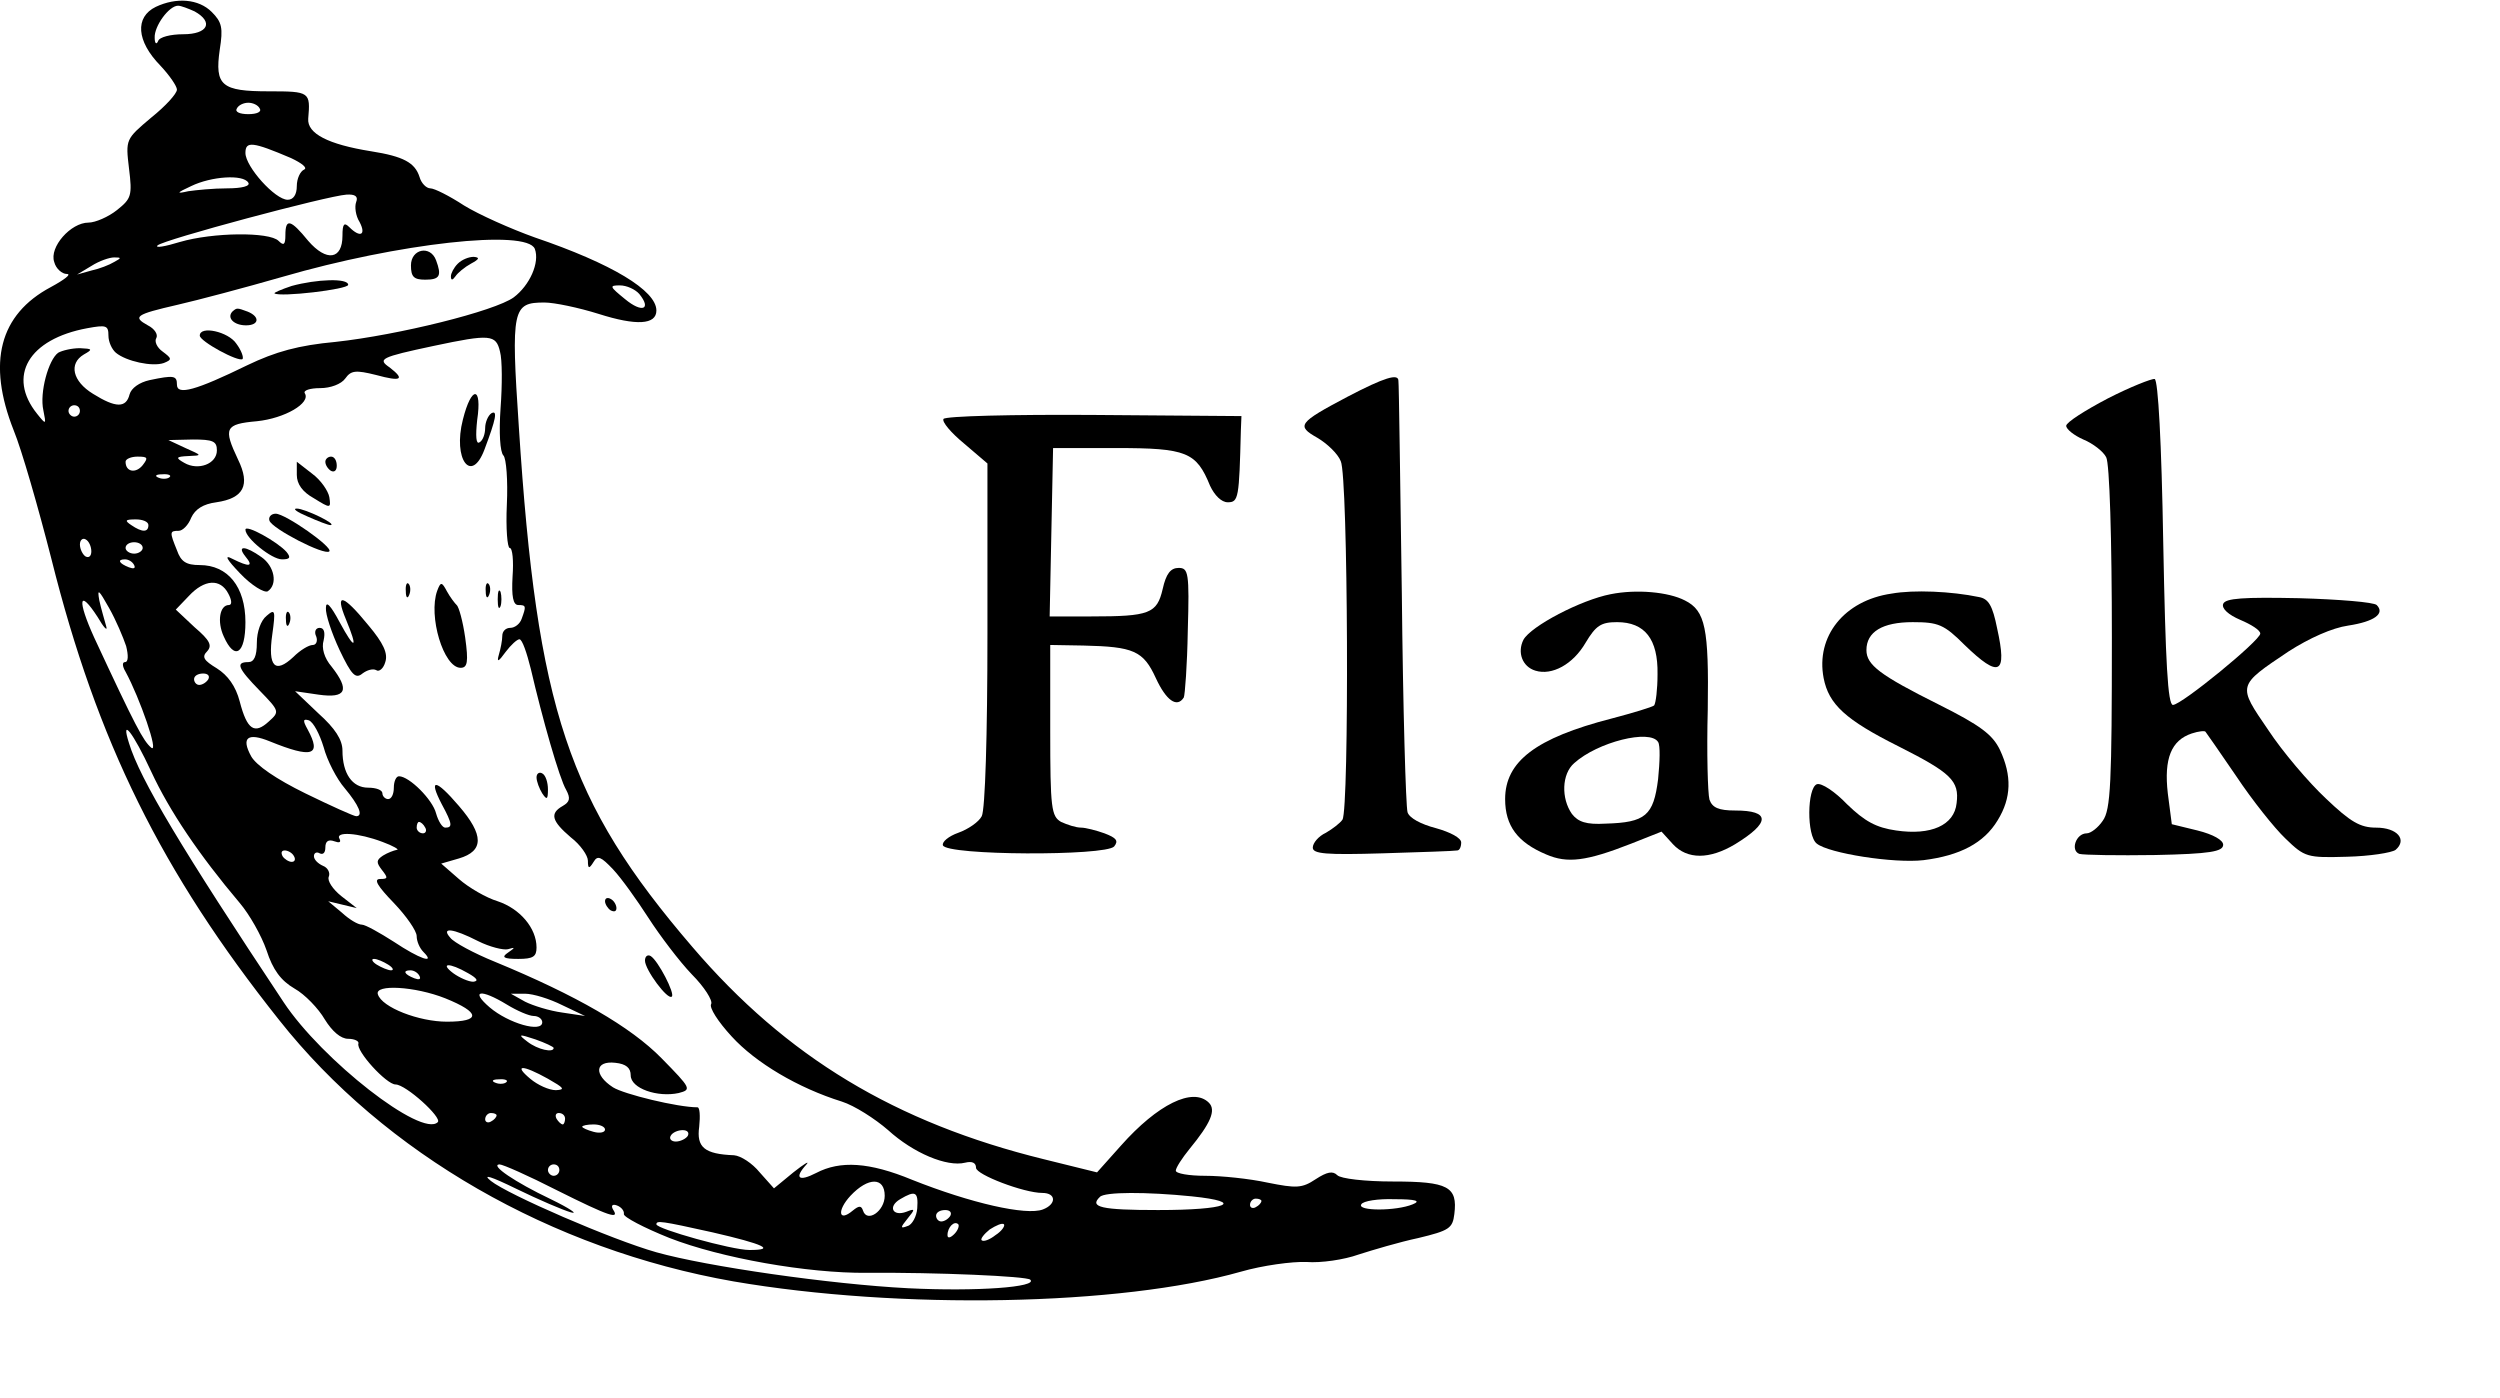 <?xml version="1.0" standalone="no"?>
<!DOCTYPE svg PUBLIC "-//W3C//DTD SVG 20010904//EN"
 "http://www.w3.org/TR/2001/REC-SVG-20010904/DTD/svg10.dtd">
<svg version="1.0" xmlns="http://www.w3.org/2000/svg"
 width="438pt" height="245pt" viewBox="0 0 438 245"
 preserveAspectRatio="xMidYMid meet">

<g transform="translate(0,245) scale(0.1,-0.1)"
fill="#000000" stroke="none">
<path d="M273 2438 c-37 -18 -34 -60 8 -103 16 -17 29 -36 29 -42 0 -7 -20
-29 -45 -49 -45 -38 -45 -38 -39 -89 6 -48 4 -53 -21 -73 -15 -12 -38 -22 -50
-22 -31 0 -69 -43 -60 -69 3 -12 14 -21 22 -21 9 0 -4 -10 -28 -23 -90 -48
-112 -132 -65 -251 14 -34 43 -135 66 -225 80 -320 193 -549 399 -808 185
-234 477 -402 796 -458 291 -50 678 -43 889 17 38 11 90 18 115 17 25 -2 66 4
91 13 25 8 72 22 105 29 54 13 60 17 63 42 6 48 -11 57 -107 57 -50 0 -92 5
-98 11 -8 8 -18 6 -38 -7 -24 -16 -34 -16 -84 -6 -32 7 -81 12 -109 12 -29 0
-52 4 -52 9 0 5 11 22 24 38 37 45 47 68 34 81 -28 28 -90 -3 -154 -75 l-42
-47 -93 23 c-260 64 -451 179 -616 372 -218 254 -272 416 -304 911 -14 208
-11 218 45 218 17 0 60 -9 95 -20 66 -21 101 -19 101 6 0 35 -78 82 -213 128
-42 15 -98 40 -124 56 -26 17 -52 30 -59 30 -7 0 -16 9 -19 20 -8 25 -28 36
-85 45 -75 12 -112 31 -110 57 4 47 3 48 -69 48 -83 0 -95 10 -86 73 6 38 4
48 -14 66 -23 23 -62 26 -98 9z m68 -8 c34 -19 23 -40 -20 -40 -22 0 -42 -5
-44 -12 -3 -7 -6 -4 -6 6 -1 20 25 56 41 56 5 0 18 -5 29 -10z m114 -170 c4
-6 -5 -10 -20 -10 -15 0 -24 4 -20 10 3 6 12 10 20 10 8 0 17 -4 20 -10z m55
-87 c19 -9 29 -17 23 -20 -7 -3 -13 -16 -13 -29 0 -15 -6 -24 -16 -24 -22 0
-74 58 -74 82 0 21 12 20 80 -9z m-75 -43 c4 -6 -11 -10 -37 -10 -24 0 -54 -3
-68 -5 -22 -5 -21 -3 5 9 35 17 91 21 100 6z m189 -34 c-3 -8 -1 -24 6 -35 12
-23 1 -28 -18 -9 -9 9 -12 6 -12 -15 0 -42 -28 -46 -60 -9 -31 38 -40 40 -40
10 0 -17 -3 -19 -12 -10 -16 16 -115 15 -173 -2 -26 -8 -44 -11 -39 -6 10 10
298 87 331 89 15 1 21 -3 17 -13z m313 -82 c9 -24 -9 -64 -37 -85 -33 -24
-202 -66 -312 -78 -65 -6 -105 -17 -155 -41 -90 -44 -123 -53 -123 -34 0 16
-5 17 -48 8 -18 -4 -32 -14 -35 -25 -6 -24 -24 -24 -64 1 -36 22 -43 53 -16
69 16 9 15 10 -7 11 -14 0 -31 -4 -38 -8 -17 -12 -33 -70 -26 -101 5 -25 5
-26 -11 -6 -53 66 -15 131 88 150 33 6 37 5 37 -13 0 -11 6 -24 13 -30 18 -15
64 -25 84 -18 15 6 14 8 -2 20 -10 7 -15 18 -11 24 3 6 -3 16 -15 22 -27 15
-22 19 52 36 35 8 118 30 184 49 203 59 428 84 442 49z m-737 -23 c-8 -5 -26
-12 -40 -15 l-25 -7 25 15 c14 9 32 15 40 15 13 0 13 -1 0 -8z m920 -56 c22
-27 5 -34 -25 -9 -27 22 -28 24 -9 24 12 0 27 -7 34 -15z m-244 -101 c4 -14 4
-59 1 -99 -3 -43 -1 -77 5 -83 5 -5 8 -44 6 -86 -2 -42 1 -76 5 -76 5 0 7 -23
5 -50 -2 -35 1 -50 10 -50 14 0 14 -2 6 -24 -3 -9 -12 -16 -20 -16 -8 0 -14
-6 -14 -14 0 -8 -3 -23 -6 -33 -4 -14 -1 -13 12 5 9 12 20 22 24 22 5 0 13
-24 20 -52 20 -86 50 -192 62 -212 8 -15 6 -21 -6 -28 -23 -13 -20 -26 14 -55
17 -13 30 -32 30 -41 0 -14 2 -15 10 -2 7 12 13 9 34 -13 15 -16 42 -54 62
-85 20 -31 54 -76 76 -99 22 -22 37 -46 34 -52 -4 -6 12 -31 36 -57 42 -46
116 -90 193 -114 22 -7 58 -30 81 -50 44 -40 103 -65 135 -57 12 3 19 0 19 -9
0 -12 84 -44 116 -44 25 0 25 -20 1 -29 -29 -11 -126 11 -229 52 -75 31 -126
34 -168 12 -31 -16 -39 -9 -17 15 6 7 -4 1 -23 -14 l-34 -28 -25 28 c-13 16
-33 29 -45 30 -52 2 -66 14 -61 50 2 19 1 34 -3 34 -35 0 -129 23 -148 35 -34
22 -32 47 4 43 19 -2 27 -9 27 -22 0 -23 47 -39 84 -31 23 6 22 8 -30 61 -54
55 -149 110 -292 169 -37 15 -72 34 -78 42 -17 19 4 17 49 -6 20 -10 44 -16
52 -14 13 4 13 3 0 -6 -12 -8 -8 -11 18 -11 26 0 32 4 32 20 0 34 -29 68 -68
81 -20 6 -51 24 -68 39 l-31 27 31 9 c44 13 44 41 0 92 -41 48 -54 49 -30 3
19 -35 19 -41 6 -41 -5 0 -12 11 -16 25 -6 24 -47 65 -65 65 -5 0 -9 -9 -9
-20 0 -11 -4 -20 -10 -20 -5 0 -10 5 -10 10 0 6 -11 10 -25 10 -28 0 -45 25
-45 65 0 19 -13 39 -42 65 l-41 39 41 -6 c49 -7 55 8 23 49 -13 15 -18 33 -14
46 3 14 1 22 -7 22 -7 0 -10 -7 -6 -15 3 -8 0 -15 -6 -15 -7 0 -22 -9 -34 -21
-32 -30 -45 -17 -37 39 6 43 5 46 -10 33 -10 -8 -17 -28 -17 -47 0 -24 -5 -34
-15 -34 -23 0 -18 -11 20 -50 35 -36 35 -37 16 -54 -25 -23 -38 -15 -51 35 -7
27 -21 46 -40 58 -23 14 -27 20 -17 30 9 10 5 19 -22 42 l-33 31 23 24 c27 29
55 31 69 4 6 -11 7 -20 1 -20 -16 0 -21 -29 -9 -55 19 -43 38 -31 38 25 0 62
-31 100 -80 100 -24 0 -33 6 -40 26 -13 32 -13 34 3 34 7 0 17 10 22 23 7 15
21 24 44 27 48 7 60 30 38 75 -26 55 -23 62 33 67 49 5 95 32 84 49 -3 5 9 9
27 9 18 0 37 7 44 17 10 14 18 15 54 6 44 -12 51 -8 24 13 -22 15 -17 18 77
38 99 21 109 20 116 -10z m-736 -104 c0 -5 -4 -10 -10 -10 -5 0 -10 5 -10 10
0 6 5 10 10 10 6 0 10 -4 10 -10z m240 -69 c0 -24 -33 -36 -57 -22 -16 9 -15
11 7 12 25 1 24 1 -5 14 l-30 14 43 1 c35 0 42 -3 42 -19z m-130 -26 c-12 -15
-30 -12 -30 6 0 5 10 9 21 9 18 0 19 -2 9 -15z m47 -21 c-3 -3 -12 -4 -19 -1
-8 3 -5 6 6 6 11 1 17 -2 13 -5z m-37 -84 c0 -13 -11 -13 -30 0 -12 8 -11 10
8 10 12 0 22 -4 22 -10z m-100 -46 c0 -8 -4 -12 -10 -9 -5 3 -10 13 -10 21 0
8 5 12 10 9 6 -3 10 -13 10 -21z m90 6 c0 -5 -7 -10 -15 -10 -8 0 -15 5 -15
10 0 6 7 10 15 10 8 0 15 -4 15 -10z m-15 -30 c3 -6 -1 -7 -9 -4 -18 7 -21 14
-7 14 6 0 13 -4 16 -10z m-14 -142 c4 -16 4 -28 -2 -28 -5 0 -5 -7 1 -17 25
-46 59 -144 45 -133 -14 12 -27 36 -100 193 -30 66 -27 87 6 36 11 -19 18 -26
15 -16 -3 11 -9 31 -12 45 -4 22 -1 19 17 -13 12 -21 25 -52 30 -67z m144 -58
c-3 -5 -10 -10 -16 -10 -5 0 -9 5 -9 10 0 6 7 10 16 10 8 0 12 -4 9 -10z m202
-119 c6 -23 23 -56 37 -72 25 -30 33 -49 20 -49 -4 0 -44 18 -89 40 -51 25
-86 49 -95 65 -18 33 -6 42 33 26 74 -30 91 -25 66 21 -9 16 -8 19 2 16 8 -3
19 -24 26 -47z m-302 -43 c32 -69 84 -146 155 -230 17 -20 38 -57 47 -83 11
-34 25 -53 49 -67 18 -10 42 -35 53 -54 13 -21 28 -34 41 -34 11 0 19 -4 18
-8 -5 -13 49 -72 65 -72 18 0 82 -58 74 -66 -28 -28 -203 109 -270 210 -178
268 -252 391 -271 454 -15 47 7 19 39 -50z m480 -98 c3 -5 1 -10 -4 -10 -6 0
-11 5 -11 10 0 6 2 10 4 10 3 0 8 -4 11 -10z m-75 -25 c19 -7 31 -14 25 -14
-5 -1 -16 -5 -24 -10 -12 -8 -12 -12 -2 -25 11 -14 11 -16 -3 -16 -12 0 -5
-12 24 -42 22 -23 40 -49 40 -58 0 -9 5 -21 12 -28 22 -22 -7 -12 -52 18 -25
16 -50 30 -56 30 -7 0 -22 9 -35 21 l-24 20 25 -6 25 -6 -27 21 c-15 12 -25
27 -22 34 3 7 -2 16 -10 19 -9 4 -16 11 -16 17 0 6 5 8 10 5 6 -3 10 1 10 10
0 11 5 15 16 11 8 -3 12 -2 9 4 -9 14 33 11 75 -5z m-155 -25 c3 -5 2 -10 -4
-10 -5 0 -13 5 -16 10 -3 6 -2 10 4 10 5 0 13 -4 16 -10z m165 -190 c8 -5 11
-10 5 -10 -5 0 -17 5 -25 10 -8 5 -10 10 -5 10 6 0 17 -5 25 -10z m140 -15
c16 -9 19 -14 9 -15 -8 0 -24 7 -35 15 -24 18 -7 19 26 0z m-85 -5 c3 -6 -1
-7 -9 -4 -18 7 -21 14 -7 14 6 0 13 -4 16 -10z m45 -39 c62 -25 63 -41 3 -41
-49 0 -114 25 -121 48 -6 18 65 14 118 -7z m108 -11 c18 -11 39 -20 47 -20 8
0 15 -5 15 -11 0 -19 -59 -2 -92 26 -35 30 -16 33 30 5z m97 -1 l40 -19 -40 6
c-22 3 -51 12 -65 19 l-25 14 25 0 c14 0 43 -9 65 -20z m-15 -75 c0 -9 -28 -3
-46 11 -17 13 -16 14 14 4 17 -6 32 -13 32 -15z m-10 -54 c28 -16 31 -19 14
-20 -12 0 -32 9 -45 20 -30 25 -14 25 31 0z m-73 -6 c-3 -3 -12 -4 -19 -1 -8
3 -5 6 6 6 11 1 17 -2 13 -5z m-17 -58 c0 -3 -4 -8 -10 -11 -5 -3 -10 -1 -10
4 0 6 5 11 10 11 6 0 10 -2 10 -4z m120 -6 c0 -5 -2 -10 -4 -10 -3 0 -8 5 -11
10 -3 6 -1 10 4 10 6 0 11 -4 11 -10z m70 -19 c0 -5 -9 -7 -20 -4 -11 3 -20 7
-20 9 0 2 9 4 20 4 11 0 20 -4 20 -9z m145 -11 c-3 -5 -13 -10 -21 -10 -8 0
-12 5 -9 10 3 6 13 10 21 10 8 0 12 -4 9 -10z m-230 -95 c94 -47 111 -52 99
-34 -4 7 -1 10 7 7 8 -3 13 -10 12 -15 -1 -5 35 -24 80 -42 90 -35 241 -62
346 -61 122 1 280 -6 286 -12 14 -13 -93 -21 -214 -15 -136 7 -352 38 -441 63
-78 22 -260 101 -290 125 -16 13 0 8 45 -14 39 -19 81 -37 95 -41 14 -4 -2 7
-35 23 -63 30 -107 60 -90 61 6 0 51 -20 100 -45z m5 35 c0 -5 -4 -10 -10 -10
-5 0 -10 5 -10 10 0 6 5 10 10 10 6 0 10 -4 10 -10z m570 -45 c0 -27 -31 -48
-38 -26 -3 9 -7 9 -18 0 -25 -21 -28 0 -4 26 31 33 60 33 60 0z m57 -22 c-1
-14 -9 -29 -17 -31 -13 -5 -13 -3 0 13 14 17 13 18 -2 12 -24 -9 -33 9 -11 22
27 16 32 13 30 -16z m481 21 c96 -10 62 -24 -59 -24 -100 0 -121 5 -102 23 8
9 82 9 161 1z m122 -8 c0 -3 -4 -8 -10 -11 -5 -3 -10 -1 -10 4 0 6 5 11 10 11
6 0 10 -2 10 -4z m265 -6 c-29 -12 -98 -12 -90 0 3 6 30 10 58 9 38 0 47 -3
32 -9z m-810 -20 c-3 -5 -10 -10 -16 -10 -5 0 -9 5 -9 10 0 6 7 10 16 10 8 0
12 -4 9 -10z m-417 -29 c91 -21 112 -31 65 -31 -31 0 -163 37 -163 45 0 7 8 6
98 -14z m424 -3 c-7 -7 -12 -8 -12 -2 0 14 12 26 19 19 2 -3 -1 -11 -7 -17z
m72 -2 c-10 -8 -21 -12 -24 -9 -3 2 4 11 14 19 11 7 22 12 25 9 2 -3 -4 -12
-15 -19z"/>
<path d="M720 1985 c0 -20 5 -25 25 -25 26 0 29 7 19 34 -10 27 -44 20 -44 -9z"/>
<path d="M802 1988 c-7 -7 -12 -17 -12 -22 0 -8 3 -7 8 0 4 6 16 16 27 22 15
8 16 11 5 12 -9 0 -21 -5 -28 -12z"/>
<path d="M511 1949 c-18 -6 -32 -12 -30 -13 9 -7 129 7 129 15 0 12 -55 10
-99 -2z"/>
<path d="M407 1904 c-10 -11 3 -24 24 -24 23 0 25 15 3 24 -19 7 -19 7 -27 0z"/>
<path d="M350 1862 c0 -10 68 -47 75 -41 2 3 -2 15 -11 27 -14 21 -64 32 -64
14z"/>
<path d="M811 1715 c-18 -70 15 -114 38 -52 20 53 23 69 12 63 -6 -4 -11 -16
-11 -26 0 -10 -4 -22 -10 -25 -6 -4 -7 11 -4 39 9 60 -10 61 -25 1z"/>
<path d="M570 1641 c0 -6 5 -13 10 -16 6 -3 10 1 10 9 0 9 -4 16 -10 16 -5 0
-10 -4 -10 -9z"/>
<path d="M520 1618 c0 -16 10 -30 30 -41 29 -18 30 -18 27 2 -2 11 -15 30 -30
41 l-27 21 0 -23z"/>
<path d="M539 1545 c18 -8 36 -15 40 -15 13 1 -45 29 -59 29 -8 0 0 -6 19 -14z"/>
<path d="M472 1538 c4 -14 97 -62 105 -54 7 7 -77 66 -94 66 -8 0 -13 -6 -11
-12z"/>
<path d="M430 1522 c0 -15 46 -52 64 -52 14 0 16 3 8 13 -16 18 -72 49 -72 39z"/>
<path d="M430 1475 c15 -18 7 -19 -23 -4 -15 8 -10 -1 14 -26 20 -21 42 -34
48 -31 18 12 12 44 -11 60 -28 20 -44 21 -28 1z"/>
<path d="M711 1414 c0 -11 3 -14 6 -6 3 7 2 16 -1 19 -3 4 -6 -2 -5 -13z"/>
<path d="M766 1415 c-16 -44 11 -135 41 -135 12 0 14 10 8 53 -4 28 -11 54
-15 57 -3 3 -11 13 -17 24 -9 17 -11 17 -17 1z"/>
<path d="M851 1414 c0 -11 3 -14 6 -6 3 7 2 16 -1 19 -3 4 -6 -2 -5 -13z"/>
<path d="M872 1400 c0 -14 2 -19 5 -12 2 6 2 18 0 25 -3 6 -5 1 -5 -13z"/>
<path d="M571 1385 c-1 -11 10 -44 24 -74 21 -44 28 -51 40 -41 8 6 18 9 24 6
5 -4 13 3 16 14 5 15 -3 33 -30 65 -44 54 -59 58 -39 10 22 -53 16 -55 -11 -5
-16 30 -24 38 -24 25z"/>
<path d="M501 1364 c0 -11 3 -14 6 -6 3 7 2 16 -1 19 -3 4 -6 -2 -5 -13z"/>
<path d="M940 1088 c0 -7 5 -20 10 -28 8 -12 10 -11 10 7 0 12 -4 25 -10 28
-5 3 -10 0 -10 -7z"/>
<path d="M1060 871 c0 -5 5 -13 10 -16 6 -3 10 -2 10 4 0 5 -4 13 -10 16 -5 3
-10 2 -10 -4z"/>
<path d="M1130 767 c0 -16 40 -70 47 -63 6 5 -24 63 -37 71 -5 3 -10 0 -10 -8z"/>
<path d="M2361 1755 c-87 -46 -90 -51 -53 -72 17 -10 36 -28 41 -41 13 -26 15
-610 3 -628 -4 -6 -17 -16 -29 -23 -13 -6 -23 -18 -23 -26 0 -11 23 -13 123
-10 67 2 125 4 130 5 4 0 7 6 7 14 0 8 -19 18 -44 25 -27 7 -47 18 -50 28 -3
10 -8 182 -10 383 -3 201 -5 368 -6 373 0 13 -24 6 -89 -28z"/>
<path d="M3693 1752 c-40 -21 -73 -42 -73 -48 0 -6 14 -17 30 -24 17 -7 35
-21 40 -31 6 -10 10 -144 10 -316 0 -254 -2 -302 -16 -321 -8 -12 -21 -22 -28
-22 -19 0 -29 -30 -13 -36 7 -2 67 -3 133 -2 96 2 119 6 119 18 0 8 -17 18
-45 25 l-45 11 -7 54 c-7 61 6 93 42 105 12 4 23 5 24 3 1 -1 26 -37 54 -78
28 -42 67 -91 86 -109 34 -33 38 -34 108 -32 40 1 78 7 85 12 21 18 3 39 -34
39 -28 0 -45 10 -88 51 -30 28 -76 82 -101 120 -54 79 -55 77 36 138 36 23 76
41 104 45 46 7 65 21 50 36 -5 5 -66 10 -136 12 -98 2 -129 0 -133 -10 -3 -8
9 -19 30 -28 19 -8 35 -18 35 -24 0 -12 -138 -125 -153 -125 -9 0 -13 74 -17
284 -3 177 -9 285 -15 287 -5 1 -43 -14 -82 -34z"/>
<path d="M1653 1716 c-3 -5 13 -24 36 -43 l41 -35 0 -299 c0 -177 -4 -308 -10
-319 -5 -10 -24 -23 -41 -29 -17 -6 -29 -16 -27 -22 6 -18 285 -19 300 -2 8
10 4 15 -17 23 -14 5 -33 10 -41 10 -9 0 -24 5 -35 10 -17 10 -19 23 -19 160
l0 150 58 -1 c88 -2 105 -9 127 -57 18 -39 37 -53 49 -34 2 4 6 57 7 117 3
102 1 110 -16 110 -14 0 -22 -10 -28 -37 -10 -43 -23 -48 -125 -48 l-73 0 3
148 3 147 111 0 c123 0 140 -7 164 -66 8 -17 20 -29 31 -29 19 0 20 7 23 126
l1 25 -258 2 c-143 1 -261 -2 -264 -7z"/>
<path d="M2822 1409 c-52 -10 -140 -56 -153 -80 -11 -22 -2 -47 21 -54 29 -9
66 11 88 49 18 30 27 36 55 36 49 0 72 -30 71 -91 0 -27 -3 -51 -6 -55 -4 -3
-37 -13 -75 -23 -132 -34 -186 -75 -186 -141 0 -47 22 -76 72 -97 37 -16 70
-12 149 19 l53 21 20 -22 c25 -27 64 -27 109 0 62 38 62 59 0 59 -29 0 -40 5
-45 19 -3 11 -5 82 -3 158 2 142 -4 173 -40 191 -29 15 -85 20 -130 11z m83
-259 c4 -6 3 -35 0 -65 -8 -64 -22 -76 -92 -78 -34 -2 -48 3 -59 17 -19 27
-18 70 4 89 41 37 133 60 147 37z"/>
<path d="M3314 1410 c-83 -12 -133 -75 -119 -148 9 -46 38 -73 132 -120 91
-46 106 -60 101 -99 -4 -39 -45 -57 -106 -48 -35 5 -55 16 -86 46 -21 22 -45
38 -53 35 -17 -7 -18 -90 0 -104 21 -17 135 -35 187 -29 64 8 106 30 130 70
24 39 25 78 4 123 -13 27 -34 43 -108 80 -102 51 -126 69 -126 95 0 32 28 49
81 49 45 0 55 -4 91 -40 61 -59 75 -52 57 29 -8 40 -15 52 -32 55 -48 10 -114
13 -153 6z"/>
</g>
</svg>
